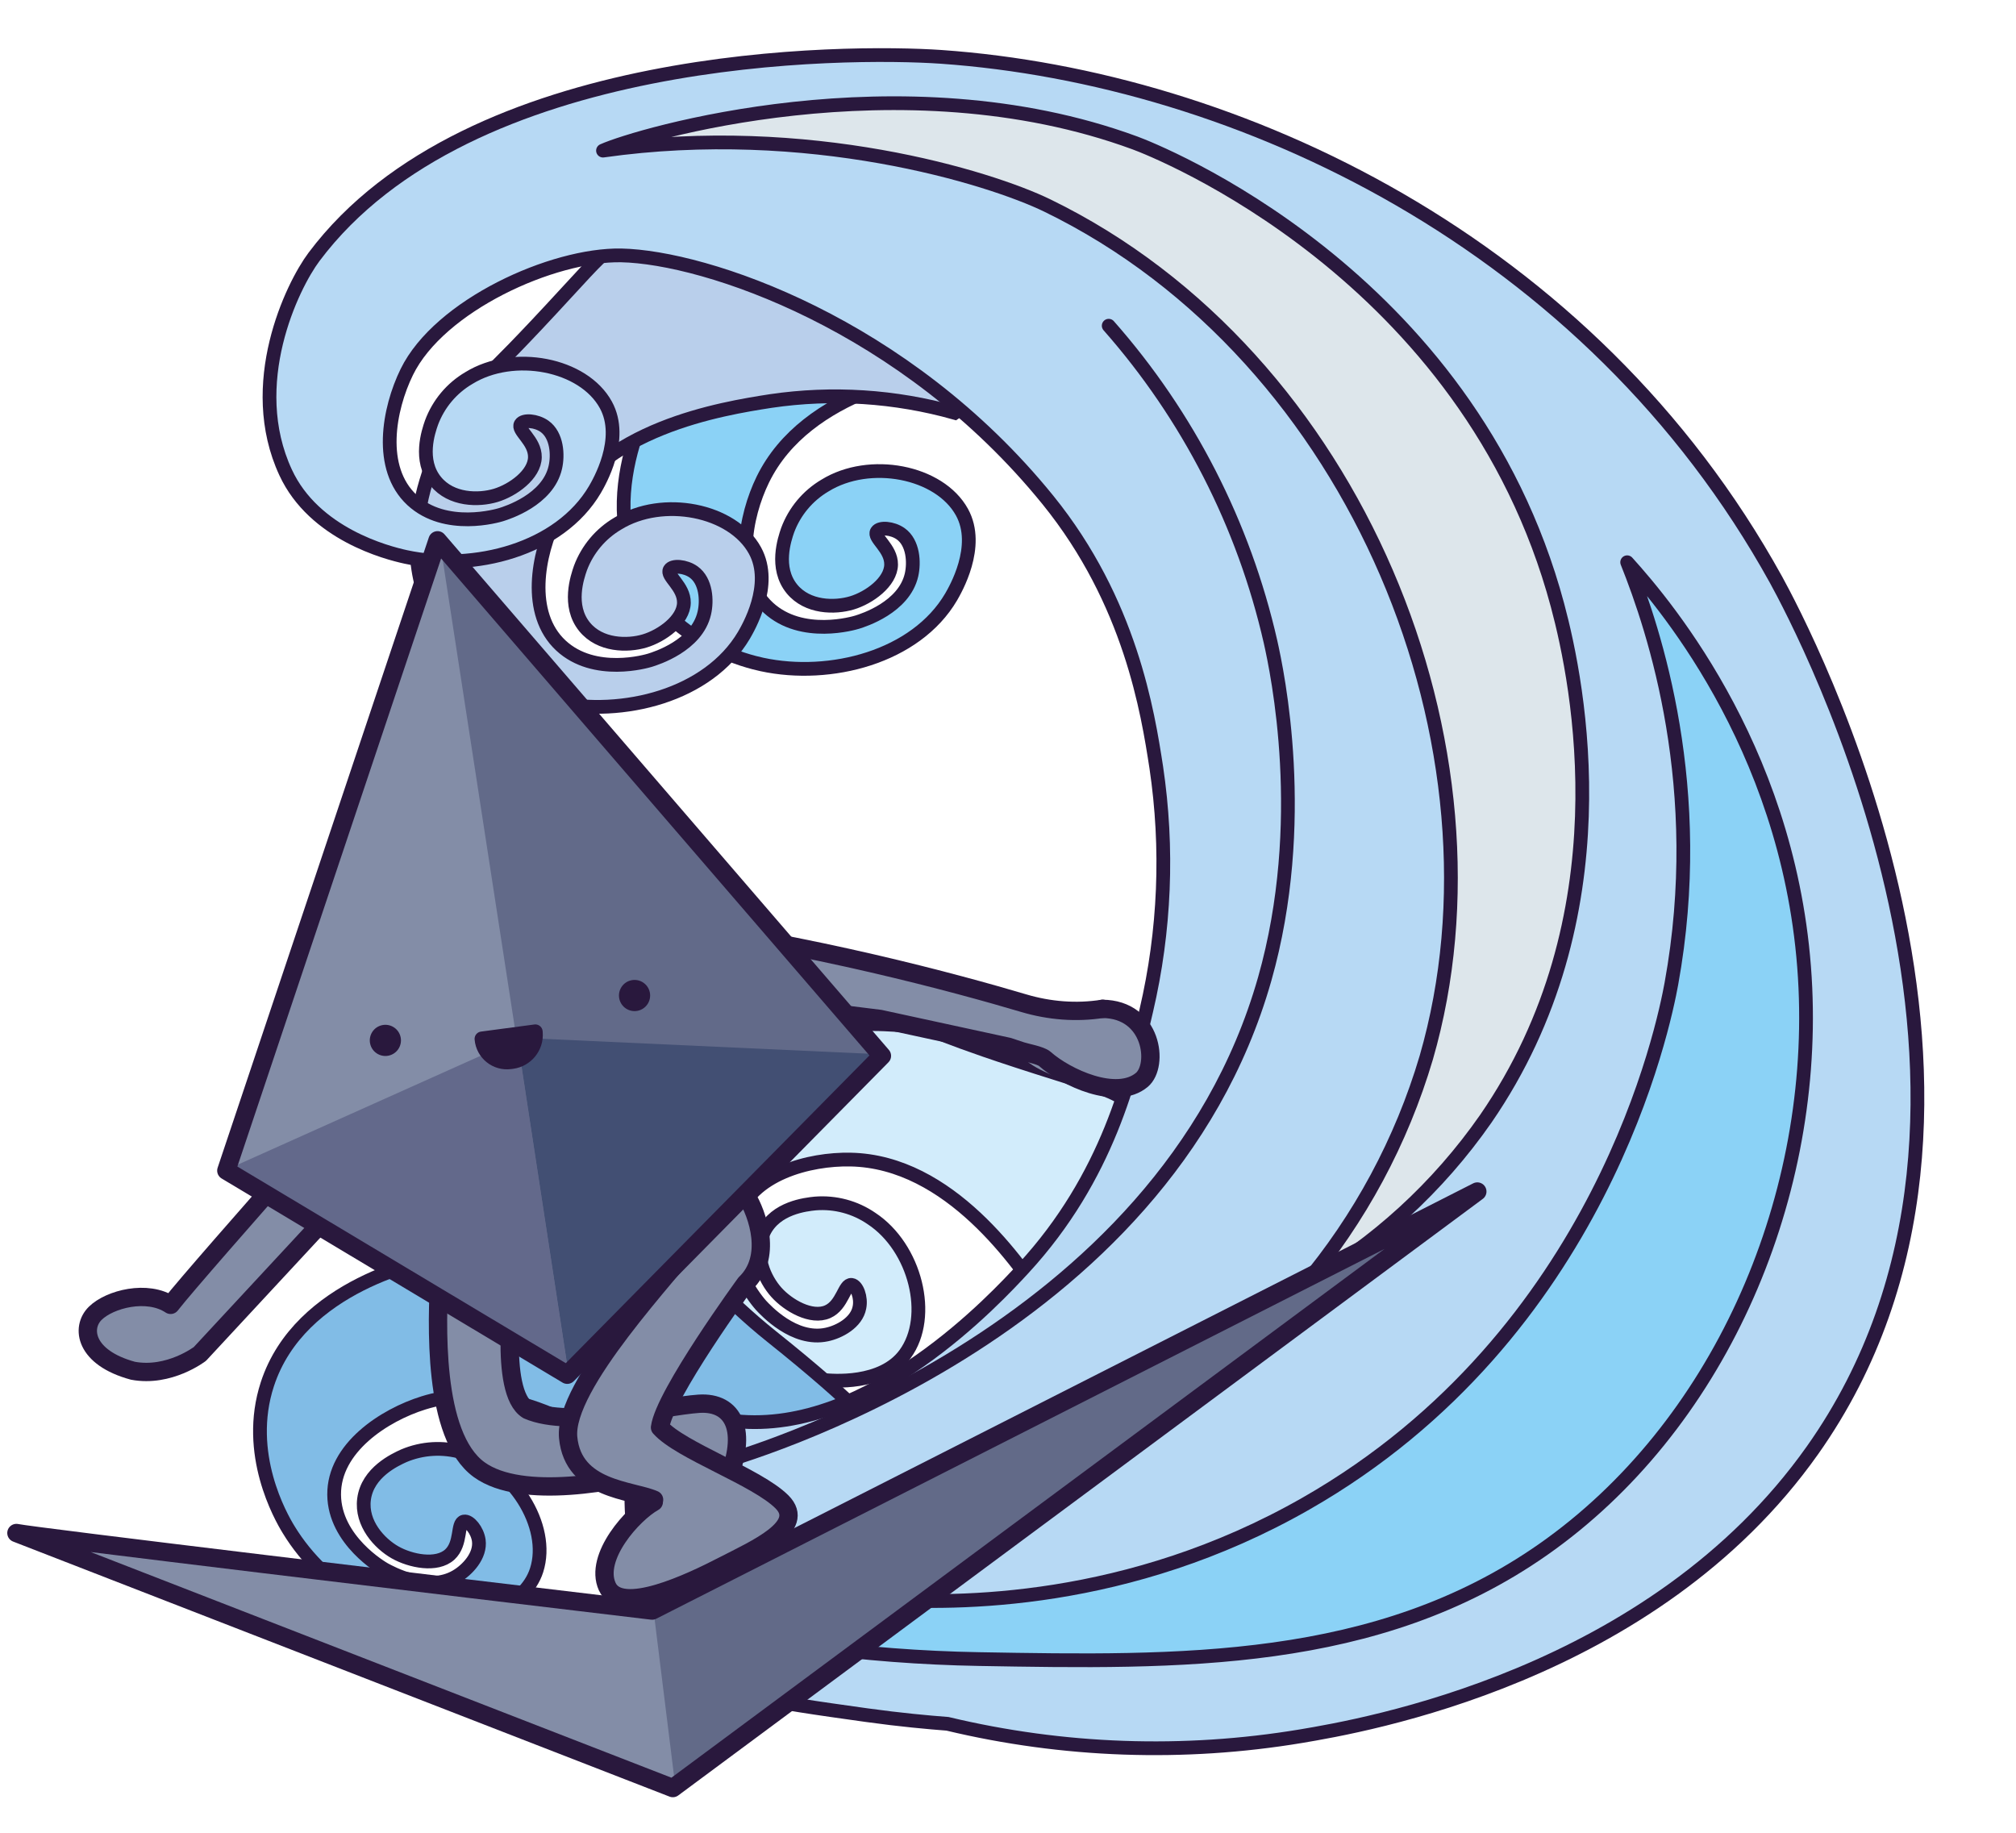 <svg xmlns="http://www.w3.org/2000/svg" viewBox="0 0 440 400" width="440" height="400" preserveAspectRatio="xMidYMid meet" style="width: 100%; height: 100%; transform: translate3d(0px, 0px, 0px);"><defs><clipPath id="__lottie_element_85"><rect width="440" height="400" x="0" y="0"/></clipPath></defs><g clip-path="url(#__lottie_element_85)"><g transform="matrix(0.989,-0.149,0.149,0.989,132.524,217.879)" opacity="1" style="display: block;"><g opacity="1" transform="matrix(1,0,0,1,71.628,69.037)"><path fill="rgb(210,236,251)" fill-opacity="1" d=" M-5.923,-52.776 C-9.992,-54.01 -36.687,-61.537 -52.84,-45.431 C-64.129,-34.19 -63.372,-18.326 -63.104,-15.07 C-61.984,0.125 -52.093,16.691 -37.328,20.358 C-35.662,20.77 -24.929,23.469 -18.916,17.418 C-11.735,10.199 -13.238,-5.265 -21.74,-12.916 C-24.927,-15.901 -29.046,-17.697 -33.402,-18 C-35.423,-18.095 -42.087,-18.401 -45.429,-13.5 C-48.445,-9.076 -46.798,-3.331 -44.672,-0.094 C-42.547,3.142 -37.97,6.781 -34.245,5.755 C-30.779,4.798 -29.755,0.298 -28.203,0.748 C-27.064,1.074 -26.489,3.784 -27.246,5.862 C-28.347,9.06 -32.416,10.495 -35.203,10.649 C-42.47,11.099 -47.649,3.315 -48.424,2.194 C-48.769,1.676 -55.3,-8.386 -50.858,-17.32 C-46.31,-26.483 -33.23,-27.852 -24.364,-26.33 C-2.983,-22.681 8.68,1.676 13.257,11.424 C18.967,23.735 22.014,37.113 22.199,50.681 C36.561,62.343 38.333,42.064 45.571,36.213 C52.81,30.364 64.128,40.043 62.232,28.985 C61.638,25.537 60.077,17.676 49.88,-4.805 C44.202,-17.33 44.03,-23.476 37.969,-29.298 C34.474,-32.649 31.659,-33.884 23.472,-37.916 C-3.558,-51.061 -0.494,-51.129 -5.923,-52.776z"/></g><g opacity="1" transform="matrix(1,0,0,1,71.628,69.44)"><path stroke-linecap="butt" stroke-linejoin="miter" fill-opacity="0" stroke-miterlimit="10" stroke="rgb(41,24,61)" stroke-opacity="1" stroke-width="3" d=" M-5.923,-53.179 C-9.992,-54.413 -36.687,-61.94 -52.84,-45.834 C-64.129,-34.593 -63.372,-18.729 -63.104,-15.473 C-61.984,-0.278 -52.093,16.288 -37.328,19.955 C-35.662,20.367 -24.929,23.066 -18.916,17.015 C-11.735,9.796 -13.238,-5.668 -21.74,-13.319 C-24.927,-16.304 -29.046,-18.1 -33.402,-18.403 C-35.423,-18.498 -42.087,-18.804 -45.429,-13.903 C-48.445,-9.479 -46.798,-3.734 -44.672,-0.497 C-42.547,2.739 -37.97,6.378 -34.245,5.352 C-30.779,4.395 -29.755,-0.105 -28.203,0.345 C-27.064,0.671 -26.489,3.381 -27.246,5.459 C-28.347,8.657 -32.416,10.092 -35.203,10.246 C-42.47,10.696 -47.649,2.912 -48.424,1.791 C-48.769,1.273 -55.3,-8.789 -50.858,-17.723 C-46.31,-26.886 -33.23,-28.255 -24.364,-26.733 C-2.983,-23.084 8.68,1.273 13.257,11.021 C18.967,23.332 22.014,36.71 22.199,50.278 C36.561,61.94 38.333,41.661 45.571,35.81 C52.81,29.961 64.128,39.64 62.232,28.582 C61.638,25.134 60.077,17.273 49.88,-5.208 C44.202,-17.733 44.03,-23.879 37.969,-29.701 C34.474,-33.052 31.659,-34.287 23.472,-38.319 C-3.558,-51.464 -0.494,-51.532 -5.923,-53.179z"/></g></g><g transform="matrix(0.891,-0.454,0.454,0.891,30.894,289.593)" opacity="1" style="display: block;"><g opacity="1" transform="matrix(1,0,0,1,71.652,69.455)"><path fill="rgb(129,188,230)" fill-opacity="1" d=" M-5.946,-53.194 C-10.025,-54.429 -36.71,-61.955 -52.863,-45.85 C-64.152,-34.599 -63.396,-18.743 -63.137,-15.478 C-62.007,-0.292 -52.116,16.273 -37.352,19.951 C-35.695,20.371 -24.962,23.062 -18.949,17.02 C-11.758,9.801 -13.261,-5.673 -21.773,-13.324 C-24.96,-16.304 -29.074,-18.099 -33.426,-18.408 C-35.446,-18.494 -42.111,-18.81 -45.462,-13.898 C-48.478,-9.484 -46.831,-3.73 -44.696,-0.493 C-42.561,2.744 -37.993,6.381 -34.278,5.357 C-30.803,4.399 -29.778,-0.101 -28.227,0.349 C-27.097,0.675 -26.513,3.384 -27.222,5.462 C-28.323,8.66 -32.392,10.097 -35.178,10.251 C-42.446,10.691 -47.626,2.916 -48.411,1.786 C-48.756,1.269 -55.276,-8.795 -50.833,-17.728 C-46.285,-26.882 -33.206,-28.26 -24.34,-26.738 C-2.959,-23.09 8.694,1.268 13.271,11.025 C18.981,23.336 22.029,36.713 22.214,50.283 C36.576,61.954 38.357,41.666 45.596,35.816 C52.834,29.965 64.152,39.646 62.256,28.587 C61.662,25.149 60.092,17.287 49.904,-5.195 C44.227,-17.728 44.054,-23.875 37.984,-29.687 C34.489,-33.039 31.674,-34.274 23.487,-38.305 C-3.581,-51.442 -0.517,-51.508 -5.946,-53.194z"/><path stroke-linecap="butt" stroke-linejoin="miter" fill-opacity="0" stroke-miterlimit="10" stroke="rgb(41,24,61)" stroke-opacity="1" stroke-width="3" d=" M-5.946,-53.194 C-10.025,-54.429 -36.71,-61.955 -52.863,-45.85 C-64.152,-34.599 -63.396,-18.743 -63.137,-15.478 C-62.007,-0.292 -52.116,16.273 -37.352,19.951 C-35.695,20.371 -24.962,23.062 -18.949,17.02 C-11.758,9.801 -13.261,-5.673 -21.773,-13.324 C-24.96,-16.304 -29.074,-18.099 -33.426,-18.408 C-35.446,-18.494 -42.111,-18.81 -45.462,-13.898 C-48.478,-9.484 -46.831,-3.73 -44.696,-0.493 C-42.561,2.744 -37.993,6.381 -34.278,5.357 C-30.803,4.399 -29.778,-0.101 -28.227,0.349 C-27.097,0.675 -26.513,3.384 -27.222,5.462 C-28.323,8.66 -32.392,10.097 -35.178,10.251 C-42.446,10.691 -47.626,2.916 -48.411,1.786 C-48.756,1.269 -55.276,-8.795 -50.833,-17.728 C-46.285,-26.882 -33.206,-28.26 -24.34,-26.738 C-2.959,-23.09 8.694,1.268 13.271,11.025 C18.981,23.336 22.029,36.713 22.214,50.283 C36.576,61.954 38.357,41.666 45.596,35.816 C52.834,29.965 64.152,39.646 62.256,28.587 C61.662,25.149 60.092,17.287 49.904,-5.195 C44.227,-17.728 44.054,-23.875 37.984,-29.687 C34.489,-33.039 31.674,-34.274 23.487,-38.305 C-3.581,-51.442 -0.517,-51.508 -5.946,-53.194z"/></g></g><g transform="matrix(0.997,-0.073,0.073,0.997,116.571,37.049)" opacity="1" style="display: block;"><g opacity="1" transform="matrix(1,0,0,1,82.84,61.569)"><path fill="rgb(139,210,246)" fill-opacity="1" d=" M-56.353,-17.006 C-58.938,-13.626 -75.34,8.732 -65.928,29.52 C-59.35,44.045 -44.231,48.87 -41.091,49.789 C-26.47,54.07 -7.492,50.614 1.154,38.09 C2.111,36.672 8.421,27.557 4.869,19.821 C0.627,10.552 -14.386,6.54 -24.536,11.825 C-28.446,13.765 -31.569,16.99 -33.383,20.96 C-34.178,22.818 -36.801,28.945 -33.383,33.809 C-30.3,38.176 -24.344,38.654 -20.533,37.802 C-16.722,36.95 -11.744,33.905 -11.399,30.094 C-11.083,26.504 -14.932,23.967 -13.974,22.674 C-13.266,21.716 -10.527,22.138 -8.833,23.526 C-6.219,25.68 -6.305,29.999 -7.119,32.661 C-9.254,39.621 -18.36,41.776 -19.681,42.081 C-20.284,42.225 -31.995,44.81 -38.831,37.515 C-45.821,30.037 -42.508,17.321 -37.979,9.537 C-27.063,-9.201 -0.167,-11.528 10.566,-12.438 C24.09,-13.47 37.679,-11.636 50.446,-7.057 C66.426,-16.45 75.34,-29.635 72.468,-38.454 C69.595,-47.272 55.233,-50.048 44.212,-52.154 C40.785,-52.815 32.866,-54.069 8.239,-52.442 C-5.491,-51.484 -11.303,-53.514 -18.877,-49.876 C-23.243,-47.779 -25.388,-45.567 -32.014,-39.343 C-53.921,-18.623 -52.906,-21.506 -56.353,-17.006z"/><path stroke-linecap="butt" stroke-linejoin="miter" fill-opacity="0" stroke-miterlimit="10" stroke="rgb(41,24,61)" stroke-opacity="1" stroke-width="3" d=" M-56.353,-17.006 C-58.938,-13.626 -75.34,8.732 -65.928,29.52 C-59.35,44.045 -44.231,48.87 -41.091,49.789 C-26.47,54.07 -7.492,50.614 1.154,38.09 C2.111,36.672 8.421,27.557 4.869,19.821 C0.627,10.552 -14.386,6.54 -24.536,11.825 C-28.446,13.765 -31.569,16.99 -33.383,20.96 C-34.178,22.818 -36.801,28.945 -33.383,33.809 C-30.3,38.176 -24.344,38.654 -20.533,37.802 C-16.722,36.95 -11.744,33.905 -11.399,30.094 C-11.083,26.504 -14.932,23.967 -13.974,22.674 C-13.266,21.716 -10.527,22.138 -8.833,23.526 C-6.219,25.68 -6.305,29.999 -7.119,32.661 C-9.254,39.621 -18.36,41.776 -19.681,42.081 C-20.284,42.225 -31.995,44.81 -38.831,37.515 C-45.821,30.037 -42.508,17.321 -37.979,9.537 C-27.063,-9.201 -0.167,-11.528 10.566,-12.438 C24.09,-13.47 37.679,-11.636 50.446,-7.057 C66.426,-16.45 75.34,-29.635 72.468,-38.454 C69.595,-47.272 55.233,-50.048 44.212,-52.154 C40.785,-52.815 32.866,-54.069 8.239,-52.442 C-5.491,-51.484 -11.303,-53.514 -18.877,-49.876 C-23.243,-47.779 -25.388,-45.567 -32.014,-39.343 C-53.921,-18.623 -52.906,-21.506 -56.353,-17.006z"/></g></g><g transform="matrix(0.998,-0.07,0.07,0.998,71.546,45.028)" opacity="1" style="display: block;"><g opacity="1" transform="matrix(1,0,0,1,82.85,61.593)"><path fill="rgb(185,207,235)" fill-opacity="1" d=" M-56.353,-16.981 C-58.938,-13.601 -75.35,8.756 -65.928,29.543 C-59.36,44.068 -44.231,48.894 -41.1,49.813 C-26.47,54.093 -7.492,50.638 1.154,38.113 C2.111,36.696 8.412,27.581 4.859,19.844 C0.618,10.576 -14.396,6.564 -24.536,11.849 C-28.451,13.784 -31.579,17.01 -33.393,20.983 C-34.187,22.841 -36.811,28.969 -33.393,33.833 C-30.309,38.2 -24.344,38.679 -20.543,37.827 C-16.742,36.974 -11.744,33.93 -11.409,30.119 C-11.093,26.527 -14.942,23.99 -13.975,22.697 C-13.276,21.74 -10.537,22.162 -8.842,23.549 C-6.228,25.705 -6.305,30.022 -7.129,32.685 C-9.254,39.645 -18.369,41.799 -19.681,42.106 C-20.294,42.249 -32.004,44.834 -38.831,37.539 C-45.811,30.061 -42.508,17.345 -37.979,9.561 C-27.064,-9.177 -0.168,-11.552 10.576,-12.461 C24.099,-13.493 37.688,-11.659 50.456,-7.081 C66.426,-16.474 75.35,-29.668 72.477,-38.477 C69.605,-47.286 55.243,-50.072 44.212,-52.178 C40.784,-52.839 32.866,-54.093 8.249,-52.465 C-5.482,-51.508 -11.303,-53.538 -18.877,-49.899 C-23.234,-47.803 -25.378,-45.591 -32.004,-39.367 C-53.931,-18.599 -52.916,-21.472 -56.353,-16.981z"/><path stroke-linecap="butt" stroke-linejoin="miter" fill-opacity="0" stroke-miterlimit="10" stroke="rgb(41,24,61)" stroke-opacity="1" stroke-width="3" d=" M-56.353,-16.981 C-58.938,-13.601 -75.35,8.756 -65.928,29.543 C-59.36,44.068 -44.231,48.894 -41.1,49.813 C-26.47,54.093 -7.492,50.638 1.154,38.113 C2.111,36.696 8.412,27.581 4.859,19.844 C0.618,10.576 -14.396,6.564 -24.536,11.849 C-28.451,13.784 -31.579,17.01 -33.393,20.983 C-34.187,22.841 -36.811,28.969 -33.393,33.833 C-30.309,38.2 -24.344,38.679 -20.543,37.827 C-16.742,36.974 -11.744,33.93 -11.409,30.119 C-11.093,26.527 -14.942,23.99 -13.975,22.697 C-13.276,21.74 -10.537,22.162 -8.842,23.549 C-6.228,25.705 -6.305,30.022 -7.129,32.685 C-9.254,39.645 -18.369,41.799 -19.681,42.106 C-20.294,42.249 -32.004,44.834 -38.831,37.539 C-45.811,30.061 -42.508,17.345 -37.979,9.561 C-27.064,-9.177 -0.168,-11.552 10.576,-12.461 C24.099,-13.493 37.688,-11.659 50.456,-7.081 C66.426,-16.474 75.35,-29.668 72.477,-38.477 C69.605,-47.286 55.243,-50.072 44.212,-52.178 C40.784,-52.839 32.866,-54.093 8.249,-52.465 C-5.482,-51.508 -11.303,-53.538 -18.877,-49.899 C-23.234,-47.803 -25.378,-45.591 -32.004,-39.367 C-53.931,-18.599 -52.916,-21.472 -56.353,-16.981z"/></g></g><g transform="matrix(0.997,-0.072,0.072,0.997,40.394,7.953)" opacity="1" style="display: block;"><g opacity="1" transform="matrix(1,0,0,1,185.183,201.457)"><path fill="rgb(183,217,244)" fill-opacity="1" d=" M-45.683,177.99 C-20.898,185.844 5.211,188.651 31.098,186.245 C44.57,184.962 108.542,178.852 147.004,132.011 C205.592,60.649 157.602,-47.5 152.749,-58.109 C117.456,-134.516 43.297,-175.947 -20.855,-185.12 C-41.135,-187.992 -123.613,-193.957 -160.562,-151.435 C-165.809,-145.403 -177.683,-124.779 -170.138,-104.91 C-164.891,-91.065 -149.36,-85.827 -145.3,-84.64 C-130.679,-80.361 -111.702,-83.817 -103.056,-96.341 C-102.098,-97.758 -95.798,-106.873 -99.341,-114.61 C-103.582,-123.878 -118.606,-127.89 -128.745,-122.605 C-132.66,-120.672 -135.785,-117.445 -137.593,-113.47 C-138.397,-111.613 -141.02,-105.485 -137.593,-100.631 C-134.519,-96.255 -128.554,-95.776 -124.753,-96.628 C-120.951,-97.48 -115.953,-100.525 -115.618,-104.336 C-115.302,-107.927 -119.151,-110.464 -118.184,-111.757 C-117.485,-112.714 -114.747,-112.302 -113.042,-110.905 C-110.438,-108.75 -110.515,-104.432 -111.338,-101.77 C-113.464,-94.809 -122.579,-92.655 -123.891,-92.348 C-124.504,-92.204 -136.214,-89.629 -143.041,-96.915 C-150.021,-104.393 -146.708,-117.109 -142.179,-124.893 C-134.04,-138.882 -108.581,-148.275 -93.634,-146.916 C-75.308,-145.202 -32.918,-127.584 -4.586,-86.967 C11.824,-63.442 13.836,-39.093 14.821,-27.028 C16.172,-9.202 14.139,8.718 8.827,25.788 C4.509,39.785 -2.079,61.31 -22.003,80.029 C-28.199,85.842 -58.044,113.877 -87.027,108.755 C-92.112,107.844 -99.331,105.527 -104.789,109.463 C-111.491,114.251 -111.223,125.366 -111.07,132.021 C-110.898,139.556 -110.62,151.459 -102.5,160.564 C-96.009,167.842 -85.045,170.139 -63.109,174.841 C-55.832,176.391 -49.781,177.378 -45.683,177.99z"/></g><g opacity="1" transform="matrix(1,0,0,1,199.137,198.804)"><path stroke-linecap="butt" stroke-linejoin="miter" fill-opacity="0" stroke-miterlimit="10" stroke="rgb(41,24,61)" stroke-opacity="1" stroke-width="3" d=" M-59.637,180.643 C-34.852,188.497 -8.744,191.304 17.143,188.898 C30.615,187.615 94.587,181.505 133.049,134.664 C191.637,63.302 143.648,-44.847 138.795,-55.456 C103.502,-131.863 29.342,-173.294 -34.81,-182.467 C-55.09,-185.339 -137.567,-191.304 -174.516,-148.782 C-179.763,-142.75 -191.637,-122.126 -184.092,-102.257 C-178.845,-88.412 -163.314,-83.174 -159.254,-81.987 C-144.633,-77.708 -125.656,-81.164 -117.01,-93.688 C-116.052,-95.105 -109.753,-104.22 -113.296,-111.957 C-117.537,-121.225 -132.56,-125.237 -142.699,-119.952 C-146.614,-118.019 -149.74,-114.792 -151.548,-110.817 C-152.352,-108.96 -154.975,-102.832 -151.548,-97.978 C-148.474,-93.602 -142.509,-93.123 -138.708,-93.975 C-134.906,-94.827 -129.907,-97.872 -129.572,-101.683 C-129.256,-105.274 -133.106,-107.811 -132.139,-109.104 C-131.44,-110.061 -128.702,-109.649 -126.997,-108.252 C-124.393,-106.097 -124.469,-101.779 -125.292,-99.117 C-127.418,-92.156 -136.534,-90.002 -137.846,-89.695 C-138.459,-89.551 -150.168,-86.976 -156.995,-94.262 C-163.975,-101.74 -160.662,-114.456 -156.133,-122.24 C-147.994,-136.229 -122.536,-145.622 -107.589,-144.263 C-89.263,-142.549 -46.872,-124.931 -18.54,-84.314 C-2.13,-60.789 -0.118,-36.44 0.867,-24.375 C2.218,-6.549 0.184,11.371 -5.128,28.441 C-9.446,42.438 -16.034,63.963 -35.958,82.682 C-42.154,88.495 -71.999,116.53 -100.982,111.408 C-106.067,110.497 -113.285,108.18 -118.743,112.116 C-125.445,116.904 -125.178,128.019 -125.025,134.674 C-124.853,142.209 -124.574,154.112 -116.454,163.217 C-109.963,170.495 -99,172.792 -77.064,177.494 C-69.787,179.044 -63.735,180.031 -59.637,180.643z"/></g><g opacity="1" transform="matrix(1,0,0,1,194.465,152.631)"><path fill="rgb(221,230,235)" fill-opacity="1" d=" M-105.247,-121.195 C-60.102,-124.307 -21.534,-109.313 -9.307,-102.227 C55.803,-64.511 84.001,23.674 59.777,89.271 C53.077,107.077 42.773,123.306 29.51,136.945 C45.895,129.075 60.327,117.665 71.764,103.538 C105.248,61.763 98.899,10.614 95.471,-7.176 C81.262,-81.009 14.794,-112.664 10.695,-114.512 C-38.97,-136.946 -97.587,-123.991 -105.247,-121.195z"/><path stroke-linecap="butt" stroke-linejoin="round" fill-opacity="0" stroke="rgb(41,24,61)" stroke-opacity="1" stroke-width="3" d=" M-105.247,-121.195 C-60.102,-124.307 -21.534,-109.313 -9.307,-102.227 C55.803,-64.511 84.001,23.674 59.777,89.271 C53.077,107.077 42.773,123.306 29.51,136.945 C45.895,129.075 60.327,117.665 71.764,103.538 C105.248,61.763 98.899,10.614 95.471,-7.176 C81.262,-81.009 14.794,-112.664 10.695,-114.512 C-38.97,-136.946 -97.587,-123.991 -105.247,-121.195z"/></g><g opacity="1" transform="matrix(1,0,0,1,162.554,198.414)"><path stroke-linecap="round" stroke-linejoin="round" fill-opacity="0" stroke="rgb(41,24,61)" stroke-opacity="1" stroke-width="3" d=" M34.039,-120.893 C49.93,-100.007 60.335,-75.473 64.306,-49.531 C65.33,-42.704 69.868,-9.537 57.737,23.833 C29.97,100.126 -63.816,119.725 -69.868,120.893"/></g><g opacity="1" transform="matrix(1,0,0,1,224.678,255.404)"><path fill="rgb(139,210,246)" fill-opacity="1" d=" M81.104,-118.221 C86.007,-102.844 94.902,-67.646 84.101,-25.727 C81.937,-17.349 63.496,49.569 -3.682,81.741 C-43.896,101.015 -81.459,98.163 -97.88,95.874 C-97.88,95.874 -114.579,104.865 -114.579,104.865 C-102.283,107.451 -89.846,109.312 -77.332,110.438 C-33.699,114.364 9.177,118.221 47.276,95.452 C87.079,71.658 111.936,24.599 113.219,-22.73 C114.578,-72.721 89.243,-107.813 81.104,-118.221z"/><path stroke-linecap="round" stroke-linejoin="round" fill-opacity="0" stroke="rgb(41,24,61)" stroke-opacity="1" stroke-width="3" d=" M81.104,-118.221 C86.007,-102.844 94.902,-67.646 84.101,-25.727 C81.937,-17.349 63.496,49.569 -3.682,81.741 C-43.896,101.015 -81.459,98.163 -97.88,95.874 C-97.88,95.874 -114.579,104.865 -114.579,104.865 C-102.283,107.451 -89.846,109.312 -77.332,110.438 C-33.699,114.364 9.177,118.221 47.276,95.452 C87.079,71.658 111.936,24.599 113.219,-22.73 C114.578,-72.721 89.243,-107.813 81.104,-118.221z"/></g></g><g transform="matrix(0.965,0.262,-0.262,0.965,27.442,238.279)" opacity="1" style="display: block;"><g opacity="1" transform="matrix(1,0,0,1,27.57,33.814)"><path fill="rgb(131,141,167)" fill-opacity="1" d=" M10.423,-0.16 C10.423,-0.16 21.966,-16.514 21.966,-16.514 C21.966,-16.514 10.745,-25.174 10.745,-25.174 C10.745,-25.174 -4.648,7.536 -4.648,7.536 C-4.648,7.536 -13.627,9.14 -13.627,9.14 C-13.627,9.14 -20.362,14.592 -20.362,14.592 C-20.362,14.592 -21.966,19.723 -21.966,19.723 C-21.966,19.723 -12.987,25.174 -12.987,25.174 C-12.987,25.174 1.123,20.686 1.123,20.686 C1.123,20.686 10.423,-0.16 10.423,-0.16z"/></g><g opacity="1" transform="matrix(1,0,0,1,34.989,31.174)"><path stroke-linecap="round" stroke-linejoin="round" fill-opacity="0" stroke="rgb(41,24,61)" stroke-opacity="1" stroke-width="4" d=" M30.989,-27.174 C30.989,-27.174 15.332,-15.616 15.332,-15.616 C14.114,-14.719 13.117,-13.555 12.415,-12.215 C12.415,-12.215 -4.371,19.798 -4.371,19.798 C-4.371,19.798 -9.5,26.532 -17.52,27.174 C-28.424,27.174 -30.989,21.081 -28.744,17.232 C-26.499,13.384 -19.124,9.215 -13.351,11.139 C-11.555,6.777 -1.272,-14.195 3.645,-24.137"/></g></g><g transform="matrix(0.764,0.645,-0.645,0.764,177.609,152.601)" opacity="1" style="display: block;"><g opacity="1" transform="matrix(1,0,0,1,56.298,38.345)"><path fill="rgb(131,141,167)" fill-opacity="1" d=" M49.925,-16.84 C49.925,-16.84 51.327,-22.908 51.327,-22.908 C51.327,-22.908 44.791,-30.145 44.791,-30.145 C44.791,-30.145 34.517,-26.139 34.517,-26.139 C34.517,-26.139 33.506,-24.753 33.506,-24.753 C33.506,-24.753 23.503,-16.984 23.503,-16.984 C23.503,-16.984 7.856,-10.359 7.856,-10.359 C7.856,-10.359 -11.161,-0.822 -11.161,-0.822 C-11.161,-0.822 -29.632,8.576 -29.632,8.576 C-29.632,8.576 -51.327,21.438 -51.327,21.438 C-51.327,21.438 -35.896,30.145 -35.896,30.145 C-32.564,22.061 -16.171,19.887 -9.245,12.497 C3.151,4.643 21.478,-5.361 30.141,-7.982 C34.353,-8.004 41.107,-10.893 43.746,-11.958 C43.746,-11.958 49.925,-16.84 49.925,-16.84z"/></g><g opacity="1" transform="matrix(1,0,0,1,47.894,35.68)"><path stroke-linecap="round" stroke-linejoin="round" fill-opacity="0" stroke="rgb(41,24,61)" stroke-opacity="1" stroke-width="4" d=" M43.894,-24.732 C43.894,-24.732 43.894,-24.732 43.894,-24.732 C40.079,-20.313 35.274,-16.887 29.926,-14.546 C15.969,-8.437 -13.894,5.465 -43.894,24.732"/></g><g opacity="1" transform="matrix(1,0,0,1,61.126,37.993)"><path stroke-linecap="round" stroke-linejoin="round" fill-opacity="0" stroke="rgb(41,24,61)" stroke-opacity="1" stroke-width="4" d=" M-48.044,33.993 C-48.044,33.993 -5.055,6.003 -5.055,6.003 C-5.055,6.003 20.292,-7.438 20.292,-7.438 C20.292,-7.438 23.016,-8.523 23.016,-8.523 C24.141,-8.971 26.851,-10.566 28.062,-10.535 C34.178,-10.383 45.949,-13.592 47.195,-20.688 C48.044,-25.522 39.026,-33.994 30.624,-26.992"/></g></g><g transform="matrix(0.998,-0.067,0.067,0.998,87.377,266.071)" opacity="1" style="display: block;"><g opacity="1" transform="matrix(1,0,0,1,36.984,42.139)"><path fill="rgb(131,141,167)" fill-opacity="1" d=" M-27.199,-36.198 C-27.199,-36.198 -13.238,-34.57 -13.34,-26.605 C-13.442,-18.64 -17.232,-3.389 -11.999,1.369 C-8.97,4.123 26.169,1.623 28.135,3.214 C35.49,6.357 31.99,17.732 30.486,19.568 C26.365,27.732 19.741,36.607 13.682,32.832 C8.206,29.421 11.991,21.607 16.062,16.23 C16.062,16.23 -15.683,21.663 -24.352,12.992 C-38.433,-2.087 -27.199,-36.198 -27.199,-36.198z"/></g><g opacity="1" transform="matrix(1,0,0,1,28.735,35.182)"><path stroke-linecap="round" stroke-linejoin="round" fill-opacity="0" stroke="rgb(41,24,61)" stroke-opacity="1" stroke-width="4" d=" M-20.985,-22.907 C-22.293,-12.184 -24.954,12.44 -15.223,20.524 C-6.381,27.863 14.791,25.152 24.406,23.085"/></g><g opacity="1" transform="matrix(1,0,0,1,39.875,41.884)"><path stroke-linecap="round" stroke-linejoin="round" fill-opacity="0" stroke="rgb(41,24,61)" stroke-opacity="1" stroke-width="4" d=" M12.727,16.552 C9.885,20.715 5.357,27.99 10.591,32.937 C15.826,37.884 22.206,30.374 27.477,19.852 C32.748,9.328 30.094,2.674 22.416,2.674 C14.738,2.674 -5.904,6.247 -14.926,1.549 C-21.19,-2.812 -16.029,-26.48 -16.029,-26.48 C-15.32,-32.584 -25.545,-34.78 -30.306,-35.881"/></g></g><g transform="matrix(0.998,-0.067,0.067,0.998,116.314,257.993)" opacity="1" style="display: block;"><g opacity="1" transform="matrix(1,0,0,1,27.669,50.426)"><path fill="rgb(131,141,167)" fill-opacity="1" d=" M7.797,-36.444 C7.797,-36.444 18.746,-44.22 18.746,-44.22 C18.746,-44.22 23.843,-32.418 16.975,-25.304 C10.107,-18.19 -3.952,1.239 -3.68,4.877 C1.352,9.986 18.081,18.321 22.266,23.977 C26.439,29.618 9.797,34.431 8.167,35.811 C-0.907,39.956 -15.923,45.021 -17.433,38.749 C-18.943,32.478 -11.668,23.38 -5.909,21.016 C-5.909,21.016 -25.045,17.234 -23.833,5.663 C-22.621,-5.908 5.697,-35.555 7.797,-36.444z"/></g><g opacity="1" transform="matrix(1,0,0,1,19.293,41.318)"><path stroke-linecap="round" stroke-linejoin="round" fill-opacity="0" stroke="rgb(41,24,61)" stroke-opacity="1" stroke-width="4" d=" M16.319,-27.545 C9.326,-19.413 -15.684,3.33 -15.356,14.817 C-15.027,26.305 -2.269,27.138 2.438,29.596"/></g><g opacity="1" transform="matrix(1,0,0,1,31.184,49.884)"><path stroke-linecap="round" stroke-linejoin="round" fill-opacity="0" stroke="rgb(41,24,61)" stroke-opacity="1" stroke-width="4" d=" M-9.551,21.518 C-14.257,23.745 -23.406,32.627 -20.92,39.255 C-18.434,45.884 -2.613,39.552 4.679,36.389 C11.971,33.227 23.405,29.137 18.35,23.359 C13.294,17.58 -2.974,10.718 -7.101,5.391 C-5.679,-1.708 13.606,-24.719 13.606,-24.719 C19.865,-29.939 17.357,-39.527 15.05,-43.833"/></g></g><g transform="matrix(0.998,-0.067,0.067,0.998,36.151,117.894)" opacity="1" style="display: block;"><g opacity="1" transform="matrix(1,0,0,1,76.202,95.777)"><path fill="rgb(131,141,167)" fill-opacity="1" d=" M-72.202,42.359 C-72.202,42.359 -17.008,-91.777 -17.008,-91.777 C-17.008,-91.777 72.202,26.957 72.202,26.957 C72.202,26.957 -0.963,91.777 -0.963,91.777 C-0.963,91.777 -72.202,42.359 -72.202,42.359z"/></g><g opacity="1" transform="matrix(1,0,0,1,103.966,95.526)"><path fill="rgb(98,106,137)" fill-opacity="1" d=" M-28.597,90.911 C-28.597,90.911 -44.252,-90.911 -44.252,-90.911 C-44.252,-90.911 44.252,27.093 44.252,27.093 C44.252,27.093 -28.597,90.911 -28.597,90.911z"/></g><g opacity="1" transform="matrix(1,0,0,1,108.45,147.225)"><path fill="rgb(66,79,115)" fill-opacity="1" d=" M39.217,-24.908 C39.217,-24.908 -39.186,-33.788 -39.186,-33.788 C-39.186,-33.788 -32.858,40.806 -32.858,40.806 C-32.858,40.806 39.217,-24.908 39.217,-24.908z"/></g><g opacity="1" transform="matrix(1,0,0,1,40.01,147.445)"><path fill="rgb(99,105,139)" fill-opacity="1" d=" M-35.588,-9.643 C-35.588,-9.643 29.257,-33.64 29.257,-33.64 C29.257,-33.64 35.588,40.658 35.588,40.658 C35.588,40.658 -35.588,-9.643 -35.588,-9.643z"/></g><g opacity="1" transform="matrix(1,0,0,1,76.202,95.777)"><path stroke-linecap="round" stroke-linejoin="round" fill-opacity="0" stroke="rgb(41,24,61)" stroke-opacity="1" stroke-width="4" d=" M-72.202,42.359 C-72.202,42.359 -17.008,-91.777 -17.008,-91.777 C-17.008,-91.777 72.202,26.957 72.202,26.957 C72.202,26.957 -0.963,91.777 -0.963,91.777 C-0.963,91.777 -72.202,42.359 -72.202,42.359z"/></g></g><g transform="matrix(0.998,-0.067,0.067,0.998,79.577,217.345)" opacity="1" style="display: block;"><g opacity="1" transform="matrix(1,0,0,1,3.871,9.998)"><path fill="rgb(41,24,61)" fill-opacity="1" d=" M-0.451,-3.371 C1.411,-3.62 3.121,-2.313 3.37,-0.452 C3.62,1.41 2.314,3.121 0.452,3.371 C-1.409,3.62 -3.121,2.314 -3.37,0.451 C-3.62,-1.41 -2.313,-3.121 -0.451,-3.371z"/></g><g opacity="1" transform="matrix(1,0,0,1,58.774,3.87)"><path fill="rgb(41,24,61)" fill-opacity="1" d=" M-0.452,-3.371 C1.41,-3.62 3.121,-2.313 3.371,-0.452 C3.62,1.41 2.313,3.121 0.451,3.371 C-1.41,3.62 -3.122,2.314 -3.371,0.451 C-3.62,-1.41 -2.314,-3.122 -0.452,-3.371z"/></g><g opacity="1" transform="matrix(1,0,0,1,30.798,13.497)"><path fill="rgb(41,24,61)" fill-opacity="1" d=" M5.844,-2.969 C5.844,-2.969 5.84,-3.184 5.84,-3.184 C5.84,-3.184 -5.881,-2.418 -5.881,-2.418 C-5.844,0.72 -3.181,3.184 -0.049,2.979 C-0.049,2.979 0.361,2.954 0.361,2.954 C3.472,2.75 5.881,0.147 5.844,-2.969z"/><path stroke-linecap="round" stroke-linejoin="round" fill-opacity="0" stroke="rgb(41,24,61)" stroke-opacity="1" stroke-width="3.209" d=" M5.844,-2.969 C5.844,-2.969 5.84,-3.184 5.84,-3.184 C5.84,-3.184 -5.881,-2.418 -5.881,-2.418 C-5.844,0.72 -3.181,3.184 -0.049,2.979 C-0.049,2.979 0.361,2.954 0.361,2.954 C3.472,2.75 5.881,0.147 5.844,-2.969z"/></g></g><g transform="matrix(0.998,-0.067,0.067,0.998,-4.226,277.968)" opacity="1" style="display: block;"><g opacity="1" transform="matrix(1,0,0,1,165.521,63.055)"><path fill="rgb(131,141,167)" fill-opacity="1" d=" M-24.259,20.111 C-68.523,11.812 -157.946,-5.043 -161.521,-6.064 C-161.521,-6.064 -22.344,59.055 -22.344,59.055 C-22.344,59.055 161.521,-59.055 161.521,-59.055 C161.521,-59.055 -24.259,20.111 -24.259,20.111z"/></g><g opacity="1" transform="matrix(1,0,0,1,229.814,65.006)"><path fill="rgb(98,106,136)" fill-opacity="1" d=" M-86.035,57.355 C-86.035,57.355 -88.261,17.82 -88.261,17.82 C-88.261,17.82 88.261,-57.355 88.261,-57.355 C88.261,-57.355 -86.035,57.355 -86.035,57.355z"/></g><g opacity="1" transform="matrix(1,0,0,1,165.521,63.055)"><path stroke-linecap="round" stroke-linejoin="round" fill-opacity="0" stroke="rgb(41,24,61)" stroke-opacity="1" stroke-width="4" d=" M-24.259,20.111 C-68.523,11.812 -157.946,-5.043 -161.521,-6.064 C-161.521,-6.064 -22.344,59.055 -22.344,59.055 C-22.344,59.055 161.521,-59.055 161.521,-59.055 C161.521,-59.055 -24.259,20.111 -24.259,20.111z"/></g></g></g></svg>